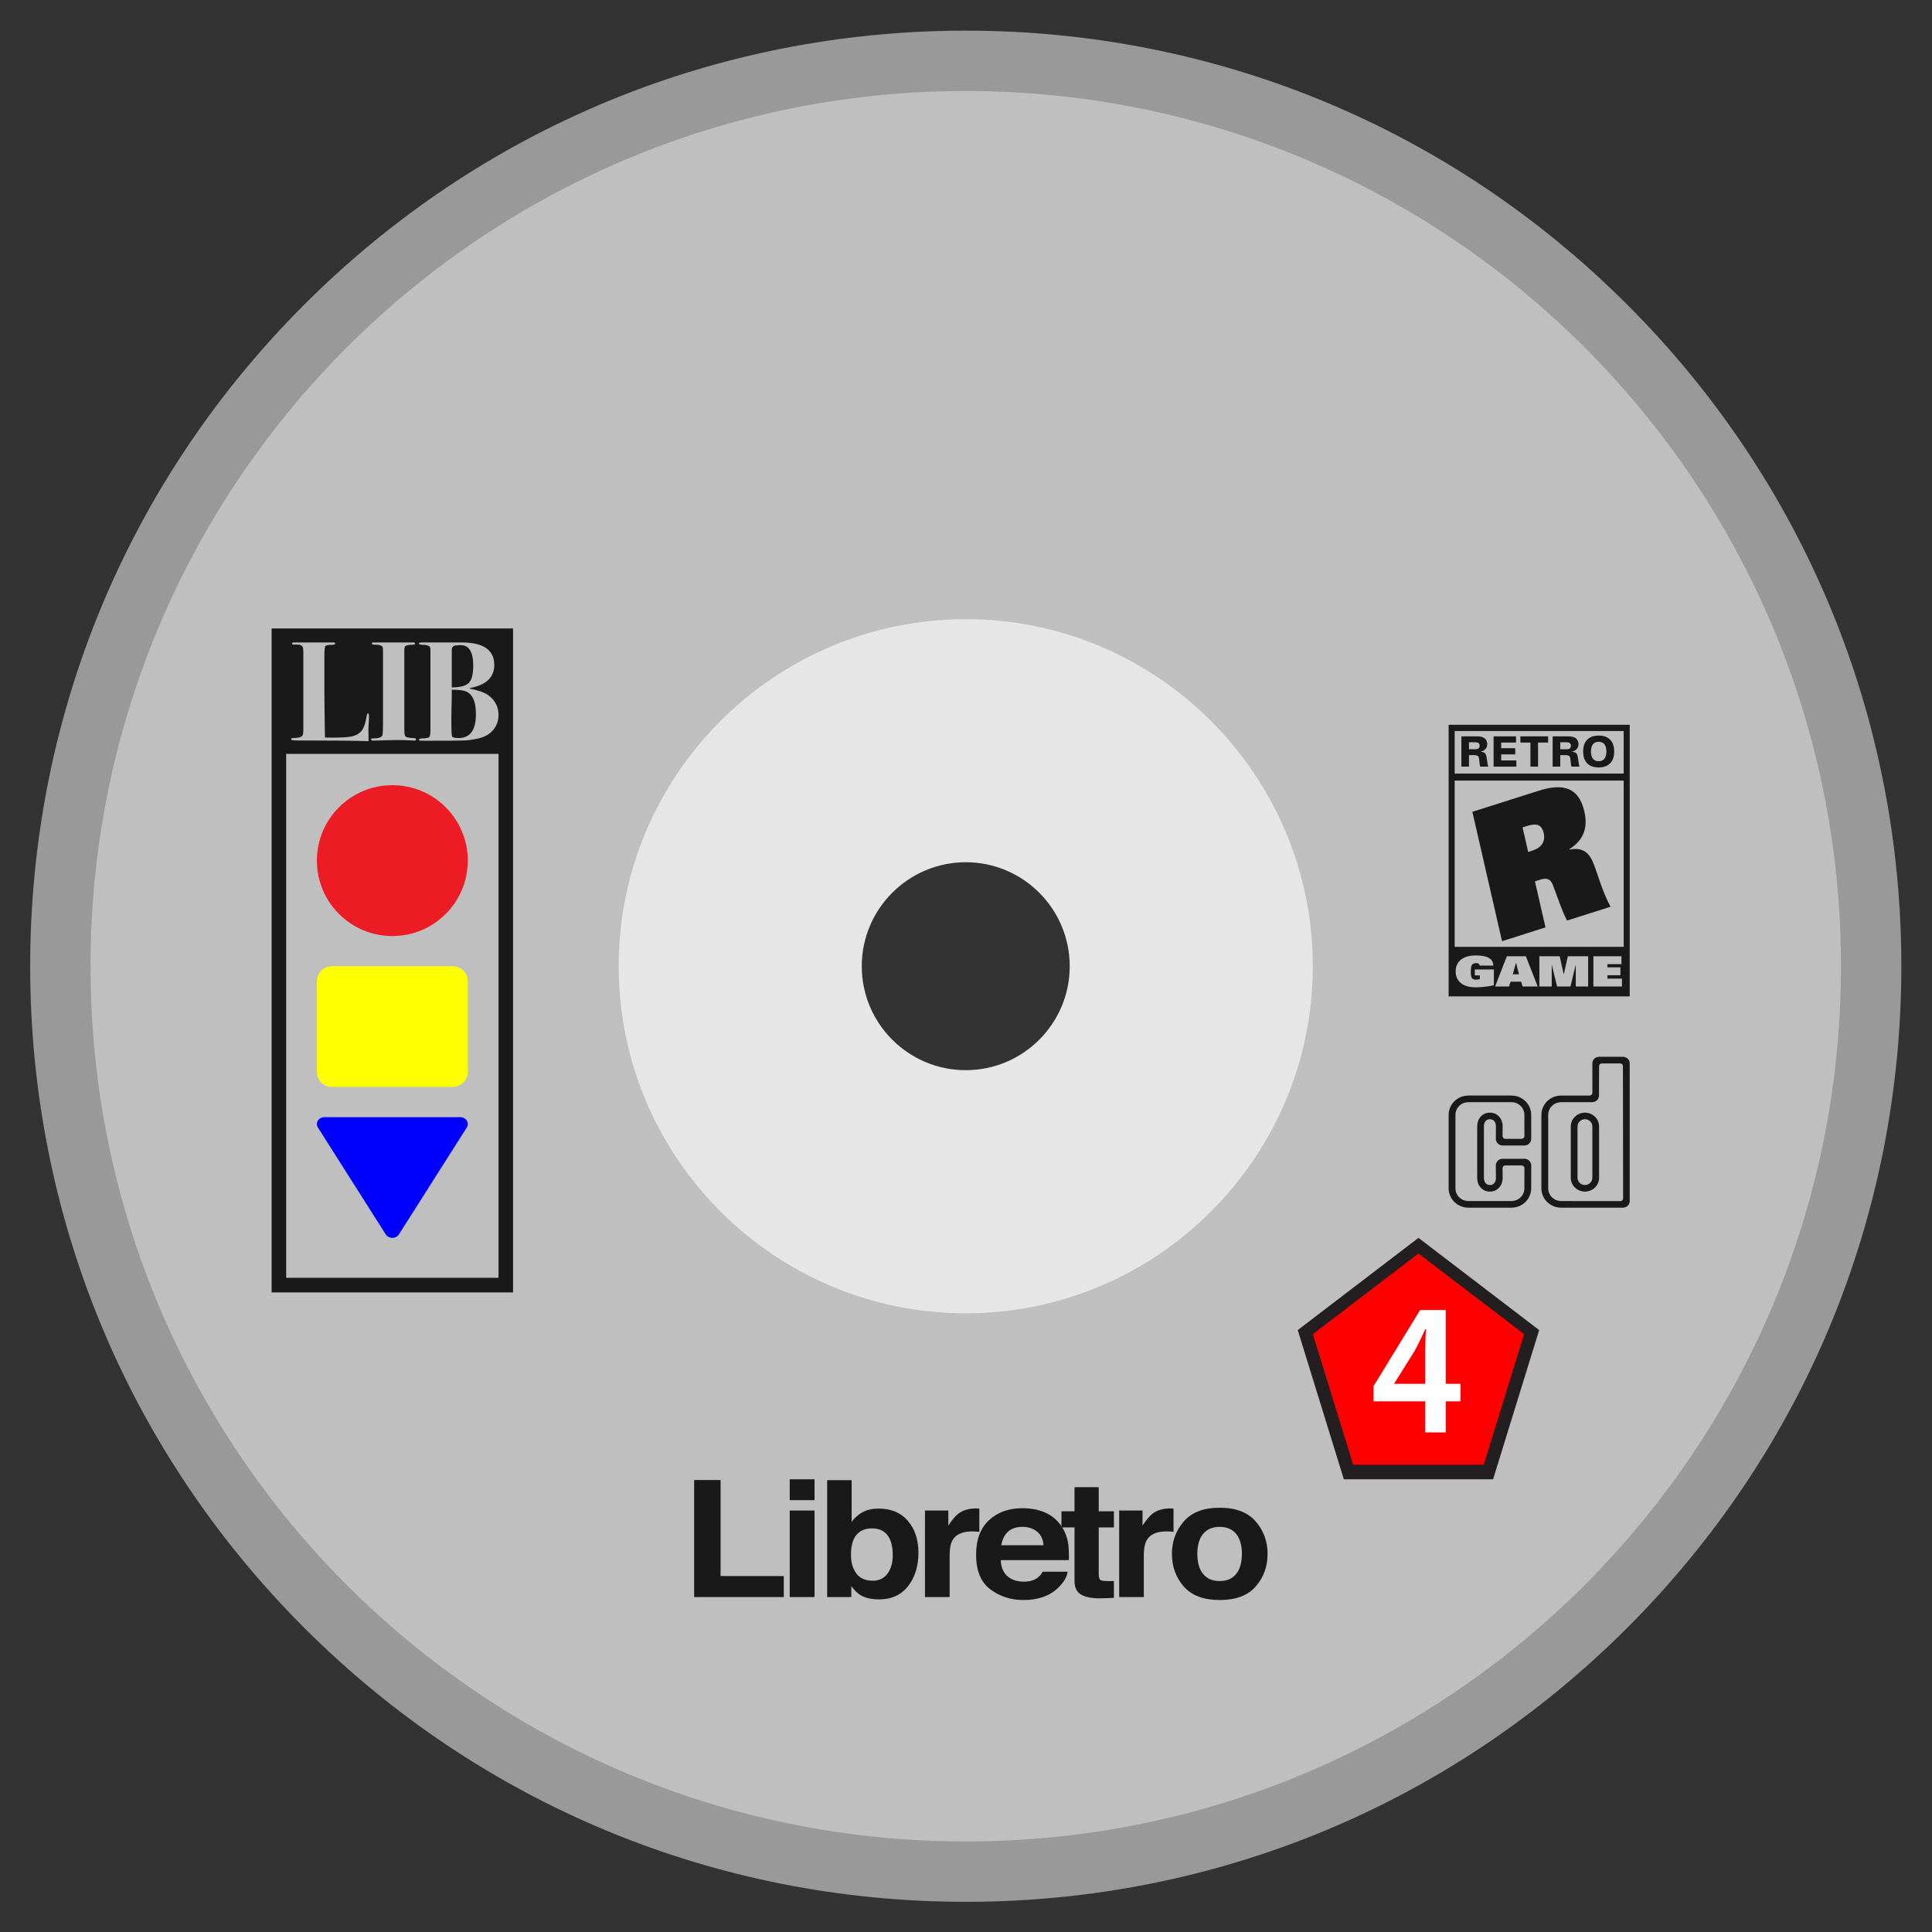 <?xml version="1.0" encoding="UTF-8" standalone="no"?>
<svg
   xmlns:dc="http://purl.org/dc/elements/1.1/"
   xmlns:cc="http://creativecommons.org/ns#"
   xmlns:rdf="http://www.w3.org/1999/02/22-rdf-syntax-ns#"
   xmlns:svg="http://www.w3.org/2000/svg"
   xmlns="http://www.w3.org/2000/svg"
   viewBox="0 0 341.333 341.333"
   height="256"
   width="256"
   xml:space="preserve"
   id="svg2"
   version="1.1"><rect x="0" y="0" width="341.333" height="341.333" fill="#333333" stroke="none"/><defs
     id="defs6"><clipPath
       id="clipPath18"
       clipPathUnits="userSpaceOnUse"><path
         id="path16"
         d="M 0,256 H 256 V 0 H 0 Z" /></clipPath><clipPath
       id="clipPath26"
       clipPathUnits="userSpaceOnUse"><path
         id="path24"
         d="M 4,252 H 252 V 4 H 4 Z" /></clipPath></defs><g
     transform="matrix(1.333,0,0,-1.333,0,341.333)"
     id="g10"><g
       id="g12"><g
         clip-path="url(#clipPath18)"
         id="g14"><g
           id="g20"><g
             id="g22" /><g
             id="g34"><g
               style="opacity:0.5"
               id="g32"
               clip-path="url(#clipPath26)"><g
                 id="g30"
                 transform="translate(128,108)"><path
                   id="path28"
                   style="fill:#ffffff;fill-opacity:1;fill-rule:nonzero;stroke:none"
                   d="m 0,0 c -11.046,0 -20,8.954 -20,20 0,11.046 8.954,20 20,20 C 11.046,40 20,31.046 20,20 20,8.954 11.046,0 0,0 M 87.676,107.682 C 64.254,131.102 33.116,144 0,144 -33.124,144 -64.264,131.102 -87.683,107.681 -111.103,84.262 -124,53.122 -124,20 c 0,-33.122 12.897,-64.262 36.317,-87.681 C -64.264,-91.102 -33.124,-104 0,-104 c 33.116,0 64.254,12.898 87.676,36.318 C 111.1,-44.26 124,-13.12 124,20 c 0,33.12 -12.9,64.26 -36.324,87.682" /></g></g></g></g><g
           transform="translate(128,84.495)"
           id="g36"><path
             id="path38"
             style="fill:#bfbfbf;fill-opacity:1;fill-rule:nonzero;stroke:none"
             d="M 0,0 C -23.993,0 -43.505,19.517 -43.505,43.505 -43.505,67.493 -23.993,87.01 0,87.01 23.988,87.01 43.5,67.493 43.5,43.505 43.5,19.517 23.988,0 0,0 m 0,159.505 c -64.071,0 -116,-51.934 -116,-116 0,-64.066 51.929,-116 116,-116 64.051,0 116,51.934 116,116 0,64.066 -51.949,116 -116,116" /></g><g
           transform="translate(44,128)"
           id="g40"><path
             id="path42"
             style="fill:#ffff00;fill-opacity:1;fill-rule:nonzero;stroke:none"
             d="m 0,0 h 16 c 1.105,0 2,-0.895 2,-2 v -12 c 0,-1.105 -0.895,-2 -2,-2 H 0 c -1.105,0 -2,0.895 -2,2 v 12 c 0,1.105 0.895,2 2,2" /></g><g
           transform="translate(42,142)"
           id="g44"><path
             id="path46"
             style="fill:#ed1c24;fill-opacity:1;fill-rule:nonzero;stroke:none"
             d="M 0,0 C 0,5.523 4.477,10 10,10 15.523,10 20,5.523 20,0 20,-5.523 15.523,-10 10,-10 4.477,-10 0,-5.523 0,0" /></g><g
           transform="translate(51.126,92.459)"
           id="g48"><path
             id="path50"
             style="fill:#0000ff;fill-opacity:1;fill-rule:nonzero;stroke:none"
             d="m 0,0 -8.99,14.164 c -0.388,0.612 0.097,1.377 0.874,1.377 H 9.863 c 0.777,0 1.262,-0.765 0.874,-1.377 L 1.747,0 C 1.359,-0.612 0.388,-0.612 0,0" /></g><path
           id="path52"
           style="fill:#191919;fill-opacity:1;fill-rule:nonzero;stroke:none"
           d="M 66.072,86.706 H 37.928 v 69.443 H 66.072 Z M 36,84.77 h 32 v 88 H 36 Z" /><g
           transform="translate(48.907,161.1)"
           id="g54"><path
             id="path56"
             style="fill:#bfbfbf;fill-opacity:1;fill-rule:nonzero;stroke:none"
             d="m 0,0 c 0,-0.238 -0.006,-0.438 -0.018,-0.601 -0.051,-0.552 -0.069,-0.997 -0.057,-1.335 l 0.019,-1.335 c -1.598,0.063 -4.486,0.094 -8.666,0.094 h -0.786 c -0.55,0 -0.825,0.054 -0.825,0.16 0,0.106 0.088,0.16 0.263,0.16 0.624,0.012 1.023,0.1 1.198,0.262 0.112,0.1 0.169,0.401 0.169,0.901 V 8.48 c 0,0.426 -0.038,0.689 -0.115,0.789 -0.151,0.188 -0.385,0.276 -0.701,0.263 h -0.474 c -0.139,0 -0.209,0.047 -0.209,0.141 0,0.094 0.088,0.141 0.263,0.141 h 0.3 4.754 0.205 c 0.125,0 0.188,-0.051 0.188,-0.151 0,-0.112 -0.162,-0.169 -0.487,-0.169 -0.461,0 -0.733,-0.057 -0.814,-0.169 C -5.875,9.213 -5.915,8.717 -5.915,7.84 V 3.365 c 0,-0.915 0.025,-2.963 0.075,-6.147 0.237,-0.012 0.505,-0.019 0.805,-0.019 1.311,0 2.215,0.05 2.714,0.15 0.786,0.163 1.322,0.564 1.61,1.204 0.15,0.326 0.287,0.846 0.412,1.56 0.037,0.201 0.093,0.301 0.168,0.301 C -0.043,0.414 0,0.276 0,0" /></g><g
           transform="translate(55.141,158.064)"
           id="g58"><path
             id="path60"
             style="fill:#bfbfbf;fill-opacity:1;fill-rule:nonzero;stroke:none"
             d="m 0,0 c 0,-0.106 -0.081,-0.16 -0.243,-0.16 -0.088,0 -0.168,0.007 -0.244,0.019 -0.748,0.038 -1.391,0.057 -1.927,0.057 -0.562,0 -1.386,-0.019 -2.471,-0.057 -0.362,-0.012 -0.631,-0.019 -0.805,-0.019 -0.188,0 -0.281,0.057 -0.281,0.17 0,0.062 0.035,0.1 0.103,0.112 0.069,0.013 0.309,0.026 0.721,0.038 0.387,0.076 0.611,0.191 0.674,0.348 0.062,0.157 0.094,0.661 0.094,1.513 v 9.043 0.696 c -0.013,0.226 -0.02,0.332 -0.02,0.319 0,0.313 -0.312,0.47 -0.936,0.47 -0.349,0 -0.524,0.044 -0.524,0.132 0,0.087 0.026,0.138 0.075,0.15 0.05,0.013 0.213,0.019 0.487,0.019 h 0.674 1.479 0.954 0.852 0.777 0.187 c 0.162,0 0.243,-0.047 0.243,-0.142 0,-0.071 -0.028,-0.116 -0.084,-0.133 C -0.271,12.557 -0.462,12.542 -0.786,12.53 -1.173,12.505 -1.41,12.424 -1.497,12.286 L -1.553,11.93 V 1.324 c 0,-0.538 0.059,-0.857 0.177,-0.958 0.119,-0.1 0.521,-0.169 1.208,-0.206 C -0.056,0.147 0,0.093 0,0" /></g><g
           transform="translate(62.721,167.831)"
           id="g62"><path
             id="path64"
             style="fill:#bfbfbf;fill-opacity:1;fill-rule:nonzero;stroke:none"
             d="m 0,0 c 0,1.817 -0.551,2.726 -1.652,2.726 -0.392,0 -0.655,-0.02 -0.789,-0.057 -0.27,-0.087 -0.404,-0.282 -0.404,-0.583 v -4.963 c 1.089,0 1.836,0.194 2.239,0.583 C -0.202,-1.906 0,-1.141 0,0 m 0.356,-6.43 c 0,1.768 -0.5,2.795 -1.499,3.083 -0.395,0.113 -0.962,0.169 -1.702,0.169 v -1.09 c 0,-0.313 -0.013,-0.759 -0.038,-1.335 -0.012,-0.288 -0.018,-0.827 -0.018,-1.617 0,-1.353 0.037,-2.074 0.112,-2.162 0.1,-0.137 0.381,-0.206 0.842,-0.206 1.535,0 2.303,1.052 2.303,3.158 M 3.351,-6.514 C 3.351,-7.293 3.114,-7.963 2.639,-8.522 2.165,-9.081 1.51,-9.455 0.674,-9.644 0.012,-9.795 -0.612,-9.883 -1.198,-9.908 c -0.587,-0.025 -2.309,-0.037 -5.166,-0.037 -0.399,0 -0.636,0.006 -0.712,0.018 -0.074,0.013 -0.112,0.057 -0.112,0.132 0,0.113 0.203,0.169 0.609,0.169 0.405,0 0.658,0.06 0.758,0.179 0.099,0.12 0.15,0.411 0.15,0.876 v 10.77 c 0,0.364 -0.291,0.552 -0.872,0.564 -0.442,0.012 -0.664,0.065 -0.664,0.16 0,0.106 0.137,0.16 0.412,0.16 h 0.768 4.492 c 2.883,0 4.324,-0.993 4.324,-2.979 0,-1.647 -1.073,-2.665 -3.219,-3.054 l -0.038,-0.076 c 1.26,-0.264 2.134,-0.597 2.62,-0.999 0.799,-0.667 1.199,-1.496 1.199,-2.489" /></g><g
           transform="translate(92,59.905)"
           id="g66"><path
             id="path68"
             style="fill:#191919;fill-opacity:1;fill-rule:nonzero;stroke:none"
             d="m 0,0 h 3.505 v -12.726 h 8.376 v -2.79 l -11.881,0 z" /></g><path
           id="path70"
           style="fill:#191919;fill-opacity:1;fill-rule:nonzero;stroke:none"
           d="m 104.669,55.863 h 3.289 V 44.389 h -3.289 z m 3.288,1.369 h -3.289 V 60 h 3.289 z" /><g
           transform="translate(117.626,47.495)"
           id="g72"><path
             id="path74"
             style="fill:#191919;fill-opacity:1;fill-rule:nonzero;stroke:none"
             d="M 0,0 C 0.467,0.625 0.7,1.446 0.7,2.463 0.7,3.277 0.585,3.951 0.356,4.484 -0.081,5.495 -0.884,6 -2.054,6 -3.239,6 -4.054,5.505 -4.498,4.516 -4.727,3.989 -4.842,3.309 -4.842,2.474 c 0,-0.983 0.237,-1.797 0.711,-2.442 0.474,-0.646 1.197,-0.969 2.169,-0.969 0.841,0 1.495,0.312 1.962,0.937 m 2.71,6.989 c 0.929,-1.087 1.392,-2.491 1.392,-4.21 0,-1.783 -0.458,-3.26 -1.373,-4.432 -0.914,-1.172 -2.191,-1.758 -3.831,-1.758 -1.03,0 -1.857,0.19 -2.482,0.569 -0.374,0.224 -0.778,0.617 -1.213,1.179 v -1.442 h -3.197 v 15.494 h 3.243 V 6.874 c 0.412,0.533 0.867,0.94 1.363,1.221 0.588,0.351 1.336,0.526 2.244,0.526 1.642,0 2.927,-0.544 3.854,-1.632" /></g><g
           transform="translate(129.521,56.132)"
           id="g76"><path
             id="path78"
             style="fill:#191919;fill-opacity:1;fill-rule:nonzero;stroke:none"
             d="m 0,0 c 0.042,-0.004 0.135,-0.009 0.279,-0.016 v -3.073 c -0.205,0.021 -0.387,0.035 -0.546,0.042 -0.16,0.007 -0.289,0.01 -0.387,0.01 -1.305,0 -2.181,-0.393 -2.629,-1.179 -0.25,-0.442 -0.376,-1.123 -0.376,-2.042 v -5.484 h -3.266 v 11.474 h 3.096 v -2 c 0.5,0.764 0.937,1.287 1.308,1.568 0.607,0.47 1.396,0.705 2.367,0.705 C -0.093,0.005 -0.042,0.004 0,0" /></g><g
           transform="translate(133.578,53.039)"
           id="g80"><path
             id="path82"
             style="fill:#191919;fill-opacity:1;fill-rule:nonzero;stroke:none"
             d="M 0,0 C -0.457,-0.437 -0.745,-1.028 -0.863,-1.775 H 4.725 C 4.666,-0.979 4.377,-0.375 3.862,0.039 3.344,0.449 2.703,0.656 1.938,0.656 1.104,0.656 0.459,0.439 0,0 M 4.852,2.593 C 5.718,2.233 6.433,1.667 6.997,0.895 7.503,0.214 7.833,-0.577 7.985,-1.477 8.072,-2.004 8.106,-2.763 8.091,-3.754 h -9.034 c 0.052,-1.151 0.484,-1.958 1.298,-2.421 0.495,-0.288 1.09,-0.432 1.788,-0.432 0.74,0 1.339,0.175 1.8,0.526 0.252,0.19 0.476,0.453 0.668,0.79 H 7.922 C 7.835,-5.972 7.435,-6.663 6.72,-7.365 5.608,-8.481 4.053,-9.039 2.052,-9.039 c -1.65,0 -3.107,0.471 -4.368,1.411 -1.261,0.942 -1.893,2.474 -1.893,4.595 0,1.987 0.571,3.51 1.709,4.572 1.138,1.061 2.618,1.591 4.435,1.591 1.081,0 2.052,-0.179 2.917,-0.537" /></g><g
           transform="translate(140.683,53.621)"
           id="g84"><path
             id="path86"
             style="fill:#191919;fill-opacity:1;fill-rule:nonzero;stroke:none"
             d="m 0,0 v 2.137 h 1.73 v 3.2 h 3.209 v -3.2 H 6.953 V 0 H 4.939 v -6.063 c 0,-0.47 0.064,-0.763 0.193,-0.879 0.129,-0.116 0.524,-0.174 1.184,-0.174 0.098,0 0.205,0.002 0.315,0.005 0.11,0.004 0.216,0.009 0.322,0.016 V -9.337 L 5.417,-9.389 C 3.884,-9.439 2.837,-9.193 2.276,-8.653 1.912,-8.309 1.73,-7.779 1.73,-7.063 V 0 Z" /></g><g
           transform="translate(155.258,56.132)"
           id="g88"><path
             id="path90"
             style="fill:#191919;fill-opacity:1;fill-rule:nonzero;stroke:none"
             d="m 0,0 c 0.042,-0.004 0.135,-0.009 0.279,-0.016 v -3.073 c -0.205,0.021 -0.387,0.035 -0.546,0.042 -0.16,0.007 -0.289,0.01 -0.387,0.01 -1.305,0 -2.181,-0.393 -2.629,-1.179 -0.25,-0.442 -0.376,-1.123 -0.376,-2.042 v -5.484 h -3.266 v 11.474 h 3.096 v -2 c 0.5,0.764 0.937,1.287 1.308,1.568 0.607,0.47 1.396,0.705 2.367,0.705 C -0.093,0.005 -0.042,0.004 0,0" /></g><g
           transform="translate(163.835,47.451)"
           id="g92"><path
             id="path94"
             style="fill:#191919;fill-opacity:1;fill-rule:nonzero;stroke:none"
             d="m 0,0 c 0.508,0.623 0.762,1.511 0.762,2.66 0,1.149 -0.254,2.033 -0.762,2.654 -0.508,0.619 -1.237,0.93 -2.185,0.93 -0.948,0 -1.678,-0.311 -2.191,-0.93 -0.512,-0.621 -0.768,-1.505 -0.768,-2.654 0,-1.149 0.256,-2.037 0.768,-2.66 0.513,-0.623 1.243,-0.935 2.191,-0.935 0.948,0 1.677,0.312 2.185,0.935 m 2.595,-1.658 c -1.047,-1.196 -2.637,-1.793 -4.769,-1.793 -2.131,0 -3.721,0.597 -4.768,1.793 -1.047,1.197 -1.57,2.635 -1.57,4.318 0,1.654 0.523,3.089 1.57,4.301 1.047,1.213 2.637,1.82 4.768,1.82 2.132,0 3.722,-0.607 4.769,-1.82 1.047,-1.212 1.57,-2.647 1.57,-4.301 0,-1.683 -0.523,-3.121 -1.57,-4.318" /></g><g
           transform="translate(194.697,156.756)"
           id="g96"><path
             id="path98"
             style="fill:#191919;fill-opacity:1;fill-rule:nonzero;stroke:none"
             d="m 0,0 h 0.801 c 0.461,0 0.61,0.167 0.61,0.472 0,0.389 -0.264,0.462 -0.749,0.462 L 0,0.934 Z m -1.007,1.712 h 2.115 c 0.835,0 1.31,-0.35 1.31,-1.051 0,-0.511 -0.36,-0.867 -0.878,-0.972 v -0.011 c 0.293,-0.023 0.566,-0.1 0.681,-0.35 0.168,-0.367 0.187,-1.212 0.331,-1.629 h -1.07 c -0.11,0.389 -0.095,0.967 -0.191,1.245 -0.063,0.184 -0.216,0.278 -0.619,0.278 H 0 v -1.523 h -1.007 z" /></g><g
           transform="translate(197.957,158.468)"
           id="g100"><path
             id="path102"
             style="fill:#191919;fill-opacity:1;fill-rule:nonzero;stroke:none"
             d="M 0,0 H 2.974 V -0.822 H 1.007 V -1.567 H 2.869 V -2.39 H 1.007 v -0.8 H 3.018 V -4.013 H 0 Z" /></g><g
           transform="translate(202.843,157.645)"
           id="g104"><path
             id="path106"
             style="fill:#191919;fill-opacity:1;fill-rule:nonzero;stroke:none"
             d="M 0,0 H -1.334 V 0.822 H 2.341 V 0 H 1.007 V -3.19 H 0 Z" /></g><g
           transform="translate(206.793,156.756)"
           id="g108"><path
             id="path110"
             style="fill:#191919;fill-opacity:1;fill-rule:nonzero;stroke:none"
             d="m 0,0 h 0.801 c 0.461,0 0.61,0.167 0.61,0.472 0,0.389 -0.265,0.462 -0.749,0.462 L 0,0.934 Z m -1.007,1.712 h 2.115 c 0.835,0 1.31,-0.35 1.31,-1.051 0,-0.511 -0.36,-0.867 -0.878,-0.972 v -0.011 c 0.293,-0.023 0.566,-0.1 0.681,-0.35 0.168,-0.367 0.187,-1.212 0.331,-1.629 h -1.07 c -0.11,0.389 -0.096,0.967 -0.191,1.245 -0.063,0.184 -0.216,0.278 -0.619,0.278 H 0 v -1.523 h -1.007 z" /></g><g
           transform="translate(211.885,155.172)"
           id="g112"><path
             id="path114"
             style="fill:#191919;fill-opacity:1;fill-rule:nonzero;stroke:none"
             d="m 0,0 c 0.768,0 1.021,0.584 1.021,1.289 0,0.706 -0.253,1.29 -1.021,1.29 -0.768,0 -1.022,-0.584 -1.022,-1.29 C -1.022,0.584 -0.768,0 0,0 m 0,3.401 c 1.449,0 2.058,-0.9 2.058,-2.112 0,-1.211 -0.609,-2.112 -2.058,-2.112 -1.449,0 -2.058,0.901 -2.058,2.112 0,1.212 0.609,2.112 2.058,2.112" /></g><g
           transform="translate(203.038,143.305)"
           id="g116"><path
             id="path118"
             style="fill:#191919;fill-opacity:1;fill-rule:nonzero;stroke:none"
             d="M 0,0 C 1.131,0.359 1.851,1.071 1.557,2.355 1.268,3.613 0.447,3.633 -0.705,3.267 L -1.24,3.097 -0.494,-0.157 Z M -7.892,5.162 0.891,7.953 C 4.079,8.966 6.207,8.444 6.947,5.214 7.399,3.243 7.022,1.518 4.943,0.194 l 0.01,-0.047 c 1.473,0.315 2.423,-0.173 3.011,-1.389 0.666,-1.367 1.18,-3.804 2.453,-6.177 l -5.759,-1.83 c -0.644,1.172 -1.325,3.275 -1.868,4.682 -0.319,0.816 -0.766,1.03 -1.712,0.73 l -0.679,-0.216 1.4,-6.104 -5.76,-1.83 z" /></g><g
           transform="translate(200.924,128.447)"
           id="g120"><path
             id="path122"
             style="fill:#191919;fill-opacity:1;fill-rule:nonzero;stroke:none"
             d="M 0,0 -0.427,-1.512 H 0.4 L 0.013,0 Z" /></g><path
           id="path124"
           style="fill:#191919;fill-opacity:1;fill-rule:nonzero;stroke:none"
           d="m 215.2,153.536 h -22.4 v 5.64 h 22.4 z m 0,-22.965 h -22.4 v 22.038 h 22.4 z m -0.231,-5.258 h -3.783 v 4.012 h 3.721 v -1.045 h -1.864 v -0.427 h 1.722 v -1.045 h -1.722 v -0.45 h 1.926 z m -4.478,0 h -1.64 v 2.867 h -0.014 l -0.691,-2.867 h -1.776 l -0.691,2.867 h -0.014 v -2.867 h -1.64 v 4.012 h 2.69 l 0.536,-2.389 h 0.014 l 0.535,2.389 h 2.691 z m -8.692,0 -0.19,0.645 h -1.403 l -0.197,-0.645 h -1.857 l 1.566,4.012 h 2.514 l 1.573,-4.012 z m -3.806,0.161 c -0.759,-0.161 -1.64,-0.267 -2.44,-0.267 -1.762,0 -2.623,0.884 -2.623,2.112 0,1.228 0.861,2.112 2.677,2.112 1.505,0 2.291,-0.406 2.312,-1.345 h -1.817 c -0.007,0.128 -0.068,0.211 -0.149,0.261 -0.081,0.05 -0.197,0.072 -0.319,0.072 -0.291,0 -0.481,-0.122 -0.576,-0.283 -0.095,-0.161 -0.122,-0.556 -0.122,-0.895 0,-0.389 0.041,-0.656 0.129,-0.783 0.115,-0.167 0.305,-0.239 0.556,-0.239 0.183,0 0.359,0.022 0.515,0.083 v 0.484 h -0.664 v 0.788 h 2.521 z M 192,160 v -6.464 -0.919 -22.185 -0.787 V 124 h 24 v 5.645 0.787 22.185 0.919 6.464 z" /><g
           transform="translate(213.491,96.872)"
           id="g126"><path
             id="path128"
             style="fill:#191919;fill-opacity:1;fill-rule:nonzero;stroke:none"
             d="m 0,0 -6.572,0.007 c -0.951,0 -1.722,0.752 -1.722,1.678 v 9.748 c 0,0.926 0.771,1.677 1.722,1.677 l 4.113,0.005 c 0.494,0 0.895,0.39 0.895,0.872 l 0.012,3.897 c 0,0.202 0.167,0.365 0.375,0.365 h 2.411 c 0.207,0 0.375,-0.163 0.375,-0.365 L 1.634,0.364 c 0,-0.202 -0.168,-0.365 -0.375,-0.365 L 0,0 -0.031,-0.87 h 1.645 c 0.494,0 0.895,0.39 0.895,0.872 v 18.254 c 0,0.481 -0.401,0.872 -0.895,0.872 h -3.163 c -0.494,0 -0.895,-0.391 -0.895,-0.872 l 0.005,-3.907 c 0,-0.202 -0.168,-0.365 -0.376,-0.365 l -3.757,0.006 c -1.45,0 -2.625,-1.145 -2.625,-2.557 V 1.685 c 0,-1.412 1.175,-2.557 2.625,-2.557 l 6.541,0.002 z" /></g><g
           transform="translate(211.047,100.46)"
           id="g130"><path
             id="path132"
             style="fill:#191919;fill-opacity:1;fill-rule:nonzero;stroke:none"
             d="m 0,0 v 6.306 c 0,0.529 -0.44,0.957 -0.982,0.957 -0.543,0 -0.982,-0.428 -0.982,-0.957 v -6.807 c 0,-0.528 0.439,-0.957 0.982,-0.957 C -0.44,-1.458 0,-1.03 0,-0.501 V 0 l 0.893,-0.03 v -0.471 c 0,-1.009 -0.84,-1.827 -1.875,-1.827 -1.036,0 -1.875,0.818 -1.875,1.827 v 6.807 c 0,1.009 0.839,1.827 1.875,1.827 1.035,0 1.875,-0.818 1.875,-1.827 V -0.03 Z" /></g><g
           transform="translate(200.531,105.122)"
           id="g134"><path
             id="path136"
             style="fill:#191919;fill-opacity:1;fill-rule:nonzero;stroke:none"
             d="M 0,0 H 1.138 C 1.345,0 1.513,0.164 1.513,0.365 L 1.508,3.183 c 0,0.927 -0.771,1.678 -1.722,1.678 h -5.692 c -0.951,0 -1.722,-0.751 -1.722,-1.678 v -9.747 c 0,-0.927 0.771,-1.678 1.722,-1.678 h 5.692 c 0.951,0 1.722,0.751 1.722,1.678 l 0.005,2.679 c 0,0.202 -0.168,0.365 -0.375,0.365 H -1.01 c -0.207,0 -0.375,-0.163 -0.375,-0.365 l 0.013,-1.278 c 0,-1.009 -0.653,-1.827 -1.688,-1.827 -1.035,0 -1.687,0.818 -1.687,1.827 v 6.808 c 0,1.008 0.652,1.826 1.687,1.826 1.036,0 1.688,-0.818 1.688,-1.826 L -1.384,0.365 C -1.384,0.164 -1.217,0 -1.01,0 H 0 l -0.031,-0.878 h -1.351 c -0.494,0 -0.894,0.39 -0.894,0.871 l 0.011,1.652 c 0,0.528 -0.252,0.956 -0.795,0.956 -0.542,10e-4 -0.795,-0.428 -0.795,-0.956 v -6.808 c 0,-0.528 0.253,-0.957 0.795,-0.957 0.543,0 0.795,0.429 0.795,0.957 l -0.011,1.65 c 0,0.481 0.4,0.872 0.894,0.872 h 2.9 c 0.494,0 0.895,-0.391 0.895,-0.872 L 2.411,-6.564 c 0,-1.413 -1.175,-2.558 -2.625,-2.558 h -5.692 c -1.45,0 -2.625,1.145 -2.625,2.558 v 9.747 c 0,1.413 1.175,2.558 2.625,2.558 h 5.692 c 1.45,0 2.625,-1.145 2.625,-2.558 l 0.002,-3.19 c 0,-0.481 -0.401,-0.871 -0.895,-0.871 h -1.549 z" /></g><g
           transform="translate(188,92)"
           id="g138"><path
             id="path140"
             style="fill:#231f20;fill-opacity:1;fill-rule:nonzero;stroke:none"
             d="m 0,0 -0.317,-0.242 -15.366,-11.739 -0.317,-0.242 0.121,-0.392 5.869,-18.993 0.121,-0.392 h 0.392 18.994 0.392 l 0.121,0.392 5.869,18.993 0.121,0.392 -0.317,0.242 -15.366,11.739 z" /></g><g
           transform="translate(188,89.933)"
           id="g142"><path
             id="path144"
             style="fill:#ff0000;fill-opacity:1;fill-rule:nonzero;stroke:none"
             d="M 0,0 14,-10.695 8.652,-28 H -8.652 L -14,-10.695 Z" /></g><g
           transform="translate(188.904,72.654)"
           id="g146"><path
             id="path148"
             style="fill:#ffffff;fill-opacity:1;fill-rule:nonzero;stroke:none"
             d="M 0,0 V 4.42 C 0,5.344 0.023,6.293 0.093,7.242 H 0 C -0.467,6.218 -0.864,5.394 -1.331,4.495 L -4.11,0.05 -4.133,0 Z m 0,-6.442 v 4.12 h -6.866 v 1.997 L -0.677,9.788 H 2.709 V 0 H 4.671 V -2.322 H 2.709 v -4.12 z" /></g><g
           transform="translate(128.002,114.224)"
           id="g150"><path
             id="path152"
             style="fill:#e6e6e6;fill-opacity:1;fill-rule:nonzero;stroke:none"
             d="m 0,0 c -7.596,0 -13.786,6.176 -13.786,13.776 0,7.604 6.19,13.785 13.786,13.785 7.6,0 13.777,-6.181 13.777,-13.785 C 13.777,6.176 7.6,0 0,0 m 0.001,59.776 c -25.364,0 -46.003,-20.651 -46.003,-46 0,-25.349 20.639,-46 46.003,-46 25.338,0 45.997,20.651 45.997,46 0,25.349 -20.659,46 -45.997,46" /></g></g></g></g></svg>
